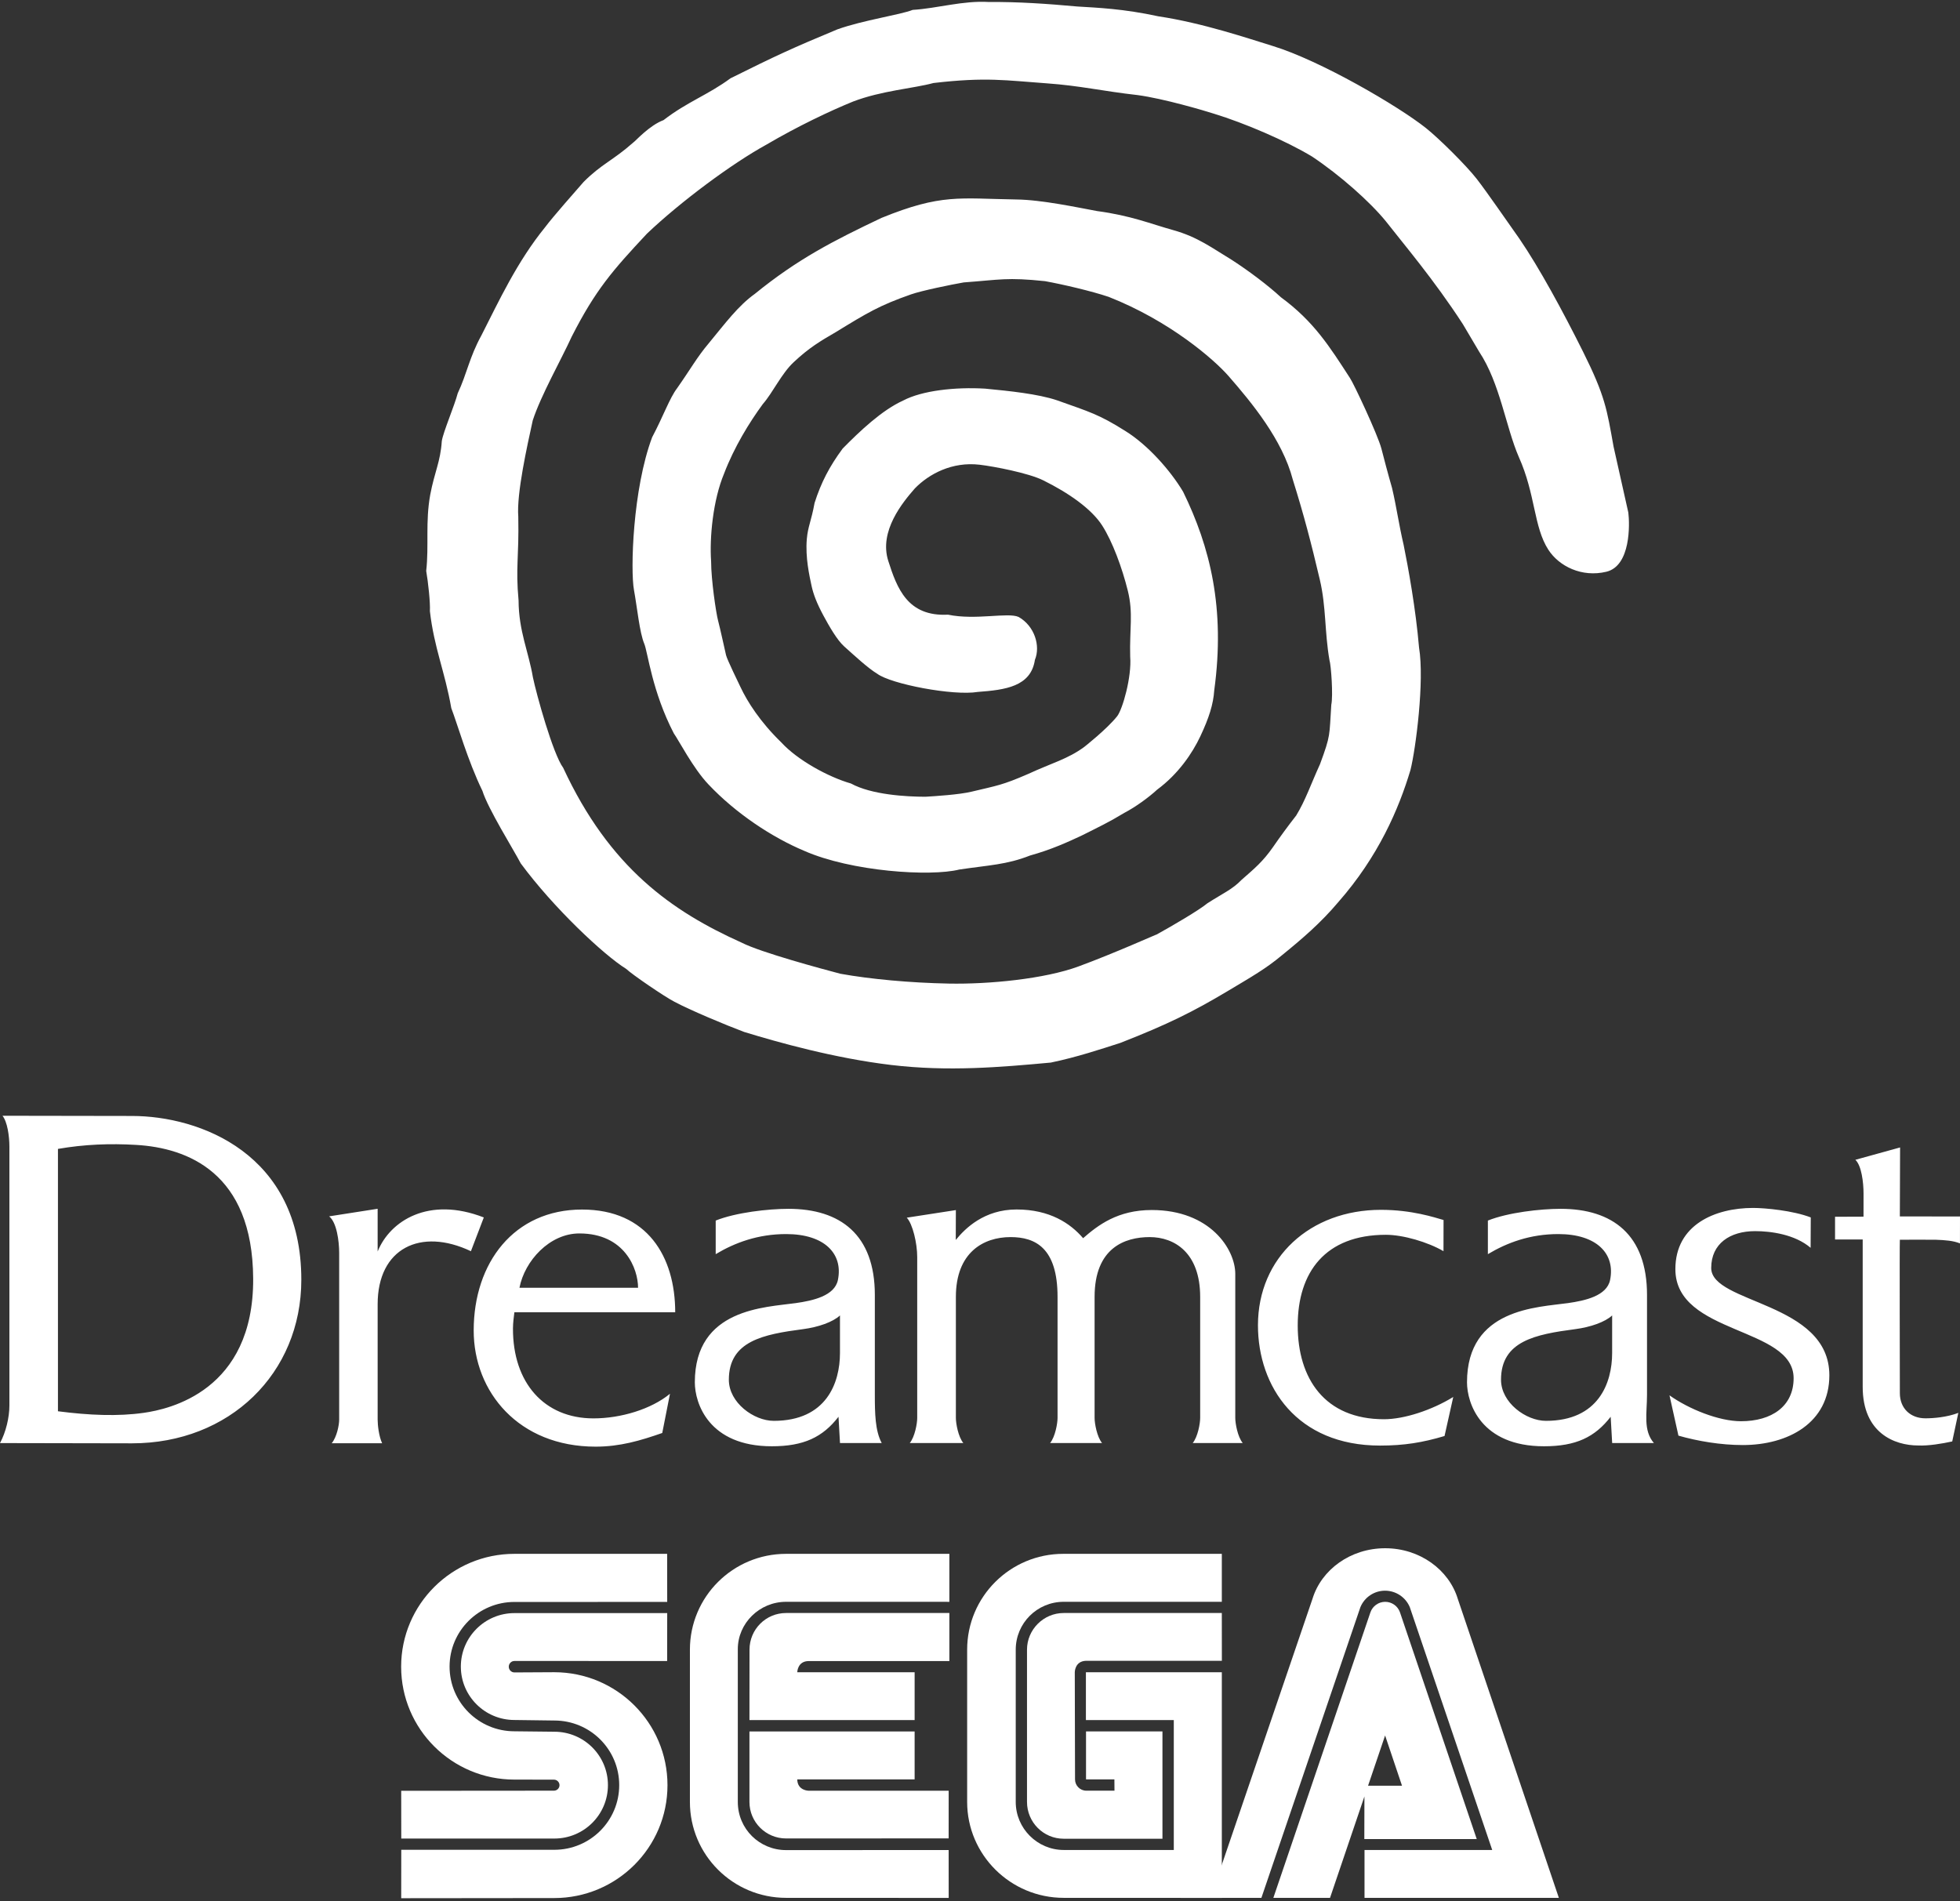 <svg clip-rule="evenodd" fill-rule="evenodd" stroke-linejoin="round" stroke-miterlimit="2" viewBox="0 0 600 582" xmlns="http://www.w3.org/2000/svg"><rect x="0" y="0" width="600" height="582" fill="#333333" stroke="none"/><g fill="#fff" fill-rule="nonzero"><path d="m2.878 351.113c0-3.352-.637-7.694-2.118-9.518 9.698 0 30.653.064 39.636.064 20.667 0 51.845 11.471 51.845 50.139 0 28.701-22.009 50.084-51.845 50.084-6.544 0-31.532-.076-40.396-.076 1.819-3.355 2.878-7.907 2.878-11.5zm14.861 80.95c9.539 1.234 18.345 1.615 26.312.475 7.709-1.1 33.611-6.676 33.45-41.069-.154-32.592-20.279-40.038-35.789-40.952-8.093-.477-15.906-.175-23.973 1.225zm83.016-59.672 14.85-2.319v13.075c3.809-9.411 15.658-16.974 32.501-10.421l-3.949 10.336c-15.414-7.313-28.552-.896-28.552 16.22v35.322c0 1.679.364 5.075 1.37 7.251h-15.425c1.559-1.92 2.278-5.572 2.278-7.251v-50.951c0-3.696-.751-9.417-3.073-11.262zm469.458 7.086v45.116c0 14.157 9.761 17.946 16.995 17.946 3.061.152 7.388-.564 10.415-1.237l1.865-8.741c-3.53 1.344-7.63 1.664-10.086 1.664-4.534 0-7.813-3.009-7.813-7.714 0-4.225-.108-45.634 0-46.961h-.05c.605 0 10.008-.032 10.956 0 3.088.11 5.456.3 7.493 1.117l.012-8.232-18.414-.023.072-21.115-13.688 3.783c1.891 1.763 2.502 6.931 2.502 10.336l-.008 7.071c-.617 0-7.56.032-8.713.032v6.958zm-59.148 47.706c5.884 4.202 15.115 7.933 21.886 7.933 9.394 0 16.116-4.569 16.116-13.168 0-15.877-36.198-13.249-36.198-33.392 0-13.619 12.179-18.74 23.787-18.74 3.727 0 12.242.809 17.66 2.904l-.046 9.3c-4.808-4.109-12.149-5.104-16.986-5.104-7.682 0-13.444 3.809-13.444 11.282 0 10.974 36.165 10.339 36.165 32.857 0 14.561-12.62 21.353-26.504 21.353-6.768 0-13.819-1.202-19.695-2.881zm-218.484-47.563c0-.824.032-8.201.032-9.146l-15.033 2.325c1.81 1.897 3.201 7.822 3.201 12.053v49.263c0 1.679-.719 5.756-2.278 7.676h16.391c-1.559-1.92-2.278-5.997-2.278-7.676v-37.068c0-13.56 8.389-18.306 16.738-18.306 7.557 0 14.387 3.271 14.387 18.306v37.068c0 1.679-.722 5.756-2.278 7.676h15.897c-1.56-1.92-2.279-5.997-2.279-7.676v-37.068c0-15.035 9.292-18.306 16.858-18.306 7.554 0 15.46 4.743 15.46 18.306v37.068c0 1.679-.718 5.756-2.278 7.676h15.304c-1.56-1.92-2.279-5.997-2.279-7.676v-44.104c0-7.516-7.665-19.558-25.579-19.558-10.417 0-16.432 4.633-21.001 8.622-3.885-4.533-10.211-8.788-20.373-8.788-9.908 0-15.754 5.803-18.612 9.333zm-35.449 23.108c-2.145 2.016-6.638 3.585-11.277 4.193-12.184 1.598-22.738 3.623-22.738 15.493 0 7.039 7.671 12.583 13.752 12.583 16.104 0 20.266-11.617 20.266-20.772v-11.497zm-38.04-29.048c6.146-2.464 16.066-3.593 22.282-3.593 15.883 0 26.434 7.935 26.434 26.358v30.558c0 5.663.085 11.02 2.104 14.785h-12.769l-.457-8.037c-4.836 6.239-10.609 9.033-20.416 9.033-19.343 0-23.568-13.217-23.568-19.573 0-22.666 21.575-22.933 30.942-24.266 5.183-.736 11.855-2.2 12.856-7.06 1.656-8.04-4.094-14.067-15.836-14.067-8.616 0-15.676 2.619-21.572 6.149zm274.42 29.048c-2.144 2.016-6.64 3.585-11.279 4.193-12.181 1.598-22.738 3.623-22.738 15.493 0 7.039 7.67 12.583 13.752 12.583 16.104 0 20.265-11.617 20.265-20.772zm-38.039-29.048c6.146-2.464 16.066-3.593 22.282-3.593 15.882 0 26.434 7.935 26.434 26.358v30.558c0 5.663-1.234 10.906 2.101 14.785h-12.769l-.457-8.037c-4.836 6.239-10.61 9.033-20.413 9.033-19.34 0-23.568-13.217-23.568-19.573 0-22.666 21.574-22.933 30.941-24.266 5.186-.736 11.859-2.2 12.857-7.06 1.653-8.04-4.095-14.067-15.836-14.067-8.617 0-15.676 2.619-21.572 6.149zm-13.59 9.373c-4.792-2.796-12.353-5.016-17.625-5.016-18.511 0-26.996 11.386-26.996 27.784 0 16.246 8.29 28.684 26.399 28.684 6.207 0 14.658-2.785 21.214-6.815l-2.669 11.951c-6.672 1.984-12.297 2.93-19.744 2.93-25.448 0-37.373-18.045-37.373-36.823 0-20.759 15.999-35.353 37.65-35.353 9.463 0 16.374 2.322 19.165 3.114zm-284.852 23.638c.009-1.717.236-3.352.431-4.935h49.234c0-16.928-8.462-31.448-28.518-31.448-20.815 0-33.171 16.278-33.171 37.041 0 18.778 13.759 35.551 37.321 35.551 7.449 0 13.68-1.836 20.402-4.187l2.365-12.004c-5.75 4.734-15.047 7.537-23.434 7.537-15.082-.003-24.7-10.918-24.63-27.555zm1.988-12.443c1.597-8.238 9.216-16.625 18.336-16.625 13.935 0 17.969 10.875 17.969 16.628-.003-.003-36.305.02-36.305-.003z"/><path d="m122.817 581.147 46.829-.048c19.159 0 34.686-15.479 34.686-34.552 0-19.11-15.527-34.591-34.686-34.591l-12.162.066c-.958 0-1.735-.786-1.735-1.753s.777-1.754 1.735-1.754l46.744.01.019-14.665h-46.773c-9.043 0-16.4 7.346-16.4 16.372 0 9.034 7.356 16.351 16.4 16.351l12.219.161c10.978 0 19.861 8.853 19.861 19.776 0 10.929-8.882 19.802-19.861 19.802h-46.857z"/><path d="m122.836 562.88h46.857c9.072 0 16.409-7.317 16.409-16.362 0-9.034-7.337-16.342-16.409-16.342l-12.219-.133c-10.958 0-19.85-8.863-19.85-19.813 0-10.919 8.892-19.784 19.85-19.784l46.773-.01-.019-14.72h-46.744c-19.139 0-34.686 15.461-34.686 34.553s15.547 34.563 34.686 34.563l12.096.018c.919 0 1.697.75 1.697 1.697 0 .93-.778 1.678-1.697 1.678l-46.763.038zm117.803 3.536c-8.125 0-14.78-6.475-14.78-14.742v-46.78c0-7.954 6.655-14.495 14.78-14.495l49.985.009v-14.692h-49.985c-16.267 0-29.443 13.129-29.443 29.339v46.62c0 16.212 13.176 29.359 29.443 29.359l49.776.02-.01-14.655z"/><path d="m229.443 505.055c0-6.199 4.987-11.224 11.196-11.224h49.985v14.713h-43.065c-3.45 0-3.498 3.422-3.498 3.422h35.928v14.646h-50.564zm11.196 57.797c-6.191 0-11.215-4.995-11.215-11.177v-21.576h50.564v14.676h-35.928c.047 3.45 3.497 3.468 3.497 3.468h42.857l-.01 14.589zm85.013 3.527c-8.095 0-14.712-6.598-14.712-14.705v-46.62c0-8.115 6.569-14.656 14.674-14.656h48.413v-14.682h-48.526c-16.259 0-29.435 13.129-29.435 29.339v46.62c0 16.212 13.29 29.359 29.548 29.359l48.413.02v-69.088h-41.606v14.646h26.903v39.767z"/><path d="m314.39 551.674c0 6.211 5.025 11.263 11.224 11.263h30.24v-32.856h-23.397v14.694h8.684l.027 3.45h-8.644c-1.887 0-3.432-1.563-3.432-3.45l-.077-32.819s-.01-3.412 3.47-3.497h41.558l-.018-14.638-48.414.01c-6.157 0-11.223 5.067-11.223 11.224v46.619m105.131-58.061c.671-1.917 2.491-3.207 4.522-3.207 2.03 0 3.85 1.29 4.521 3.207l23.502 69.428h-34.413l.038-16.333h11.499l-5.177-15.385-16.863 49.719h-17.348z"/><path d="m456.802 566.379h-39.093v14.663h59.493l-30.941-91.544c-2.712-8.929-11.65-15.498-22.231-15.498-10.597 0-19.508 6.54-22.239 15.462l-31.225 91.581h15.576l30.316-89.022c1.266-3.04 4.253-5.028 7.546-5.025 3.287.005 6.269 1.981 7.555 5.006z"/><path d="m354.616 4.998c13.683 2.054 27.656 6.832 34.943 9.062 14.681 4.487 38.514 18.434 46.929 25.124 3.981 3.163 12.353 11.448 15.595 15.618 3.157 4.062 9.19 12.862 13.039 18.284 6.126 8.948 13.34 22.275 19.459 34.541 6.836 13.703 7.305 17.672 9.371 29.129l4.519 20.195c.425 3.492.777 16.302-6.743 18.097-7.516 1.796-14.465-1.673-17.742-6.742-4.534-7.016-3.908-16.974-9.035-28.372-3.999-9.213-5.747-22.602-12.132-32.231l-5.008-8.468c-8.861-13.642-18.097-24.47-23.606-31.533-4.851-5.933-13.909-14-22.497-19.738-7.941-4.816-20.78-10.307-30.04-13.136-2.95-.96-15.58-4.673-23.428-5.718-10.65-1.196-17.658-2.881-27.778-3.594-12.496-.882-18.49-1.993-34.699-.099-6.14 1.665-15.868 2.325-24.624 5.675-7.072 2.883-16.907 7.542-26.542 13.202-10.369 5.686-26.109 17.315-36.547 27.243-10.519 11.242-15.781 17.274-23.035 31.524-3.213 7.051-9.426 17.958-11.931 25.658-1.711 7.816-4.976 22.395-4.426 29.475.247 12.684-.861 15.297.09 25.666.035 9.335 3.099 15.807 4.374 23.443 1.091 5.275 6.152 23.53 9.283 27.767 14.232 30.665 33.336 43.946 54.626 53.526 6 3.055 24.778 8.081 30.211 9.521 9.263 1.671 21.453 2.785 33.186 3.012 12.344.242 29.358-1.432 39.683-5.232 11.174-4.109 24.095-9.949 23.946-9.786 5.186-2.858 13.098-7.523 15.563-9.574 4.763-3.053 7.633-4.234 10.455-7.173 4.071-3.562 6.536-5.614 9.621-10.028 2.27-3.291 4.638-6.514 7.1-9.664 2.858-4.682 4.499-9.618 7.29-15.723 3.337-9.029 2.819-8.596 3.454-18.187.599-2.779-.064-12.12-.568-13.706-1.504-8.62-.972-16.223-2.945-24.592-2.665-11.323-4.88-19.797-8.281-30.66-3.198-12.231-12.592-23.562-19.643-31.655-4.368-5.017-17.919-16.866-36.721-24.266-5.293-1.781-13.959-3.8-19.462-4.804-11.747-1.228-13.659-.44-24.906.384-3.871.675-12.857 2.511-16.159 3.672-9.662 3.393-13.215 5.549-23.091 11.599-4.598 2.669-8.064 4.712-12.763 9.117-3.751 3.472-6.431 9.373-9.469 12.833-4.162 5.663-8.794 13.217-11.902 21.365-3.37 8.105-4.455 19.515-3.943 26.857 0 5.595 1.522 15.839 2.127 18.079.602 2.244 2.116 9.199 2.444 10.595.329 1.394 3.946 8.754 4.444 9.819 2.04 4.341 5.945 10.58 12.525 16.95 4.853 5.302 14.238 10.505 21.263 12.522 6.3 3.457 16.924 4.045 22.802 4.057 2.893-.175 10.281-.629 14.137-1.554 7.819-1.877 9.262-1.927 17.32-5.428 7.232-3.352 12.138-4.559 17.175-8.281 0 0 6.914-5.419 10.057-9.382 1.659-2.092 4.502-12.062 3.995-18.237-.235-8.453.995-13.249-.73-20.204-1.726-6.955-4.671-15.015-7.863-19.983-3.233-5.031-10.185-9.934-18.097-13.837-4.429-2.188-14.925-4.216-19.378-4.743-8.459-1.004-15.533 2.834-19.828 7.226-3.725 4.257-11.087 13.1-8.154 22.243 2.654 8.273 5.858 17.088 18.266 16.433 8.515 1.772 18.365-.8 21.644.71 4.869 2.765 6.74 8.87 4.971 13.127-1.234 8.209-9.097 9.193-17.489 9.818-7.508 1.257-26.577-2.418-30.768-5.558-2.811-1.67-7.115-5.683-10.147-8.392-2.179-1.95-4.647-6.297-6.332-9.42-2.069-3.835-3.114-6.658-3.646-9.157-.631-2.969-1.932-8.634-1.44-14.3.331-3.821 1.356-5.448 2.374-11.035 2.028-6.335 4.548-11.157 8.602-16.651 5.282-5.36 11.989-11.741 18.537-14.707 5.773-3.049 15.888-4.173 25.04-3.637 7.423.71 16.206 1.615 22.011 3.562 9.938 3.55 12.778 4.257 20.934 9.402 6.894 4.266 13.829 12.114 17.699 18.615 8.232 16.846 12.955 35.586 9.521 60.813-.282 4.263-1.609 8.427-4.266 14.069-2.453 5.209-6.757 11.544-13.214 16.314-2.601 2.406-6.702 5.369-10.039 7.103-4.738 2.875-7.924 4.371-12.871 6.856-4.342 2.04-9.402 4.374-16.002 6.207-7.153 2.828-12.641 2.945-21.636 4.286-8.855 2.221-33.08.635-47.511-5.729-9.85-4.141-20.902-11.442-29.304-20.341-4.667-4.892-9.233-13.767-10.574-15.583-6.682-12.845-7.991-24.927-9.062-27.464-1.455-3.449-2.18-11.181-3.155-16.471-1.1-5.931-.419-30.802 5.57-46.766 3.376-6.356 5.352-12.021 7.636-14.998 4.106-5.841 6.091-9.49 9.583-13.631 5.264-6.384 9.096-11.593 14.223-15.265 13.066-10.625 23.982-16.229 38.744-23.242 18.344-7.47 23.853-5.925 41.214-5.649 7.81.067 19.177 2.523 24.764 3.542 10.377 1.382 16.322 3.882 23.341 5.84 7.505 2.095 11.844 5.439 18.001 9.161 5.069 3.273 11.035 7.758 14.975 11.398 10.08 7.391 14.943 15.161 21.12 24.703 1.121 1.6 8.457 17.236 9.627 21.589.541 2.18 2.202 8.439 3.268 12.097 1.37 5.802 2.034 10.941 3.561 17.489 1.368 6.745 3.696 19.482 4.706 31.387 1.696 10.211-1.022 31.055-2.625 37.454-3.571 11.931-9.815 26.493-22.148 40.516-5.238 6.21-10.808 11.023-17.242 16.246-4.92 4.106-9.143 6.495-16.744 11.035-10.324 6.16-18.181 10.095-32.652 15.752-5.893 1.891-13.316 4.379-21.319 6.035-15.501 1.432-31.431 2.805-48.818.739-17.39-2.069-34.809-6.969-45.099-10.13-5.677-2.13-16.677-6.742-21.289-9.224-3-1.525-13.06-8.404-14.768-10.06-6.894-4.266-22.323-18.775-32.283-32.301-2.183-4.179-10.031-16.718-11.734-22.212-4.525-9.291-7.679-20.53-9.533-25.331-1.955-11.206-5.258-18.423-6.547-29.673.148-2.648-.533-8.878-1.132-12.327.876-7.7-.294-14.957 1.234-23.338 1.341-7.074 3.119-10.028 3.541-16.421.413-2.735 3.935-10.962 4.872-14.622 2.84-6.03 3.547-10.997 7.254-17.734 5.343-10.499 10.927-22.578 19.509-33.13 2.45-3.271 9.399-11.119 11.768-13.84 5.598-5.596 8.884-6.48 15.233-12.097.661-.416 4.854-5.197 9.245-6.841 7.278-5.622 13.567-7.685 20.492-12.798 13.881-6.914 18.941-9.248 32.72-14.981 7.962-2.84 19.066-4.411 23.065-5.962 7.606-.472 15.327-2.899 23.329-2.416 8.983-.084 18.036.556 27.063 1.377 6.108.375 14.049.672 24.822 3.009z"/></g></svg>